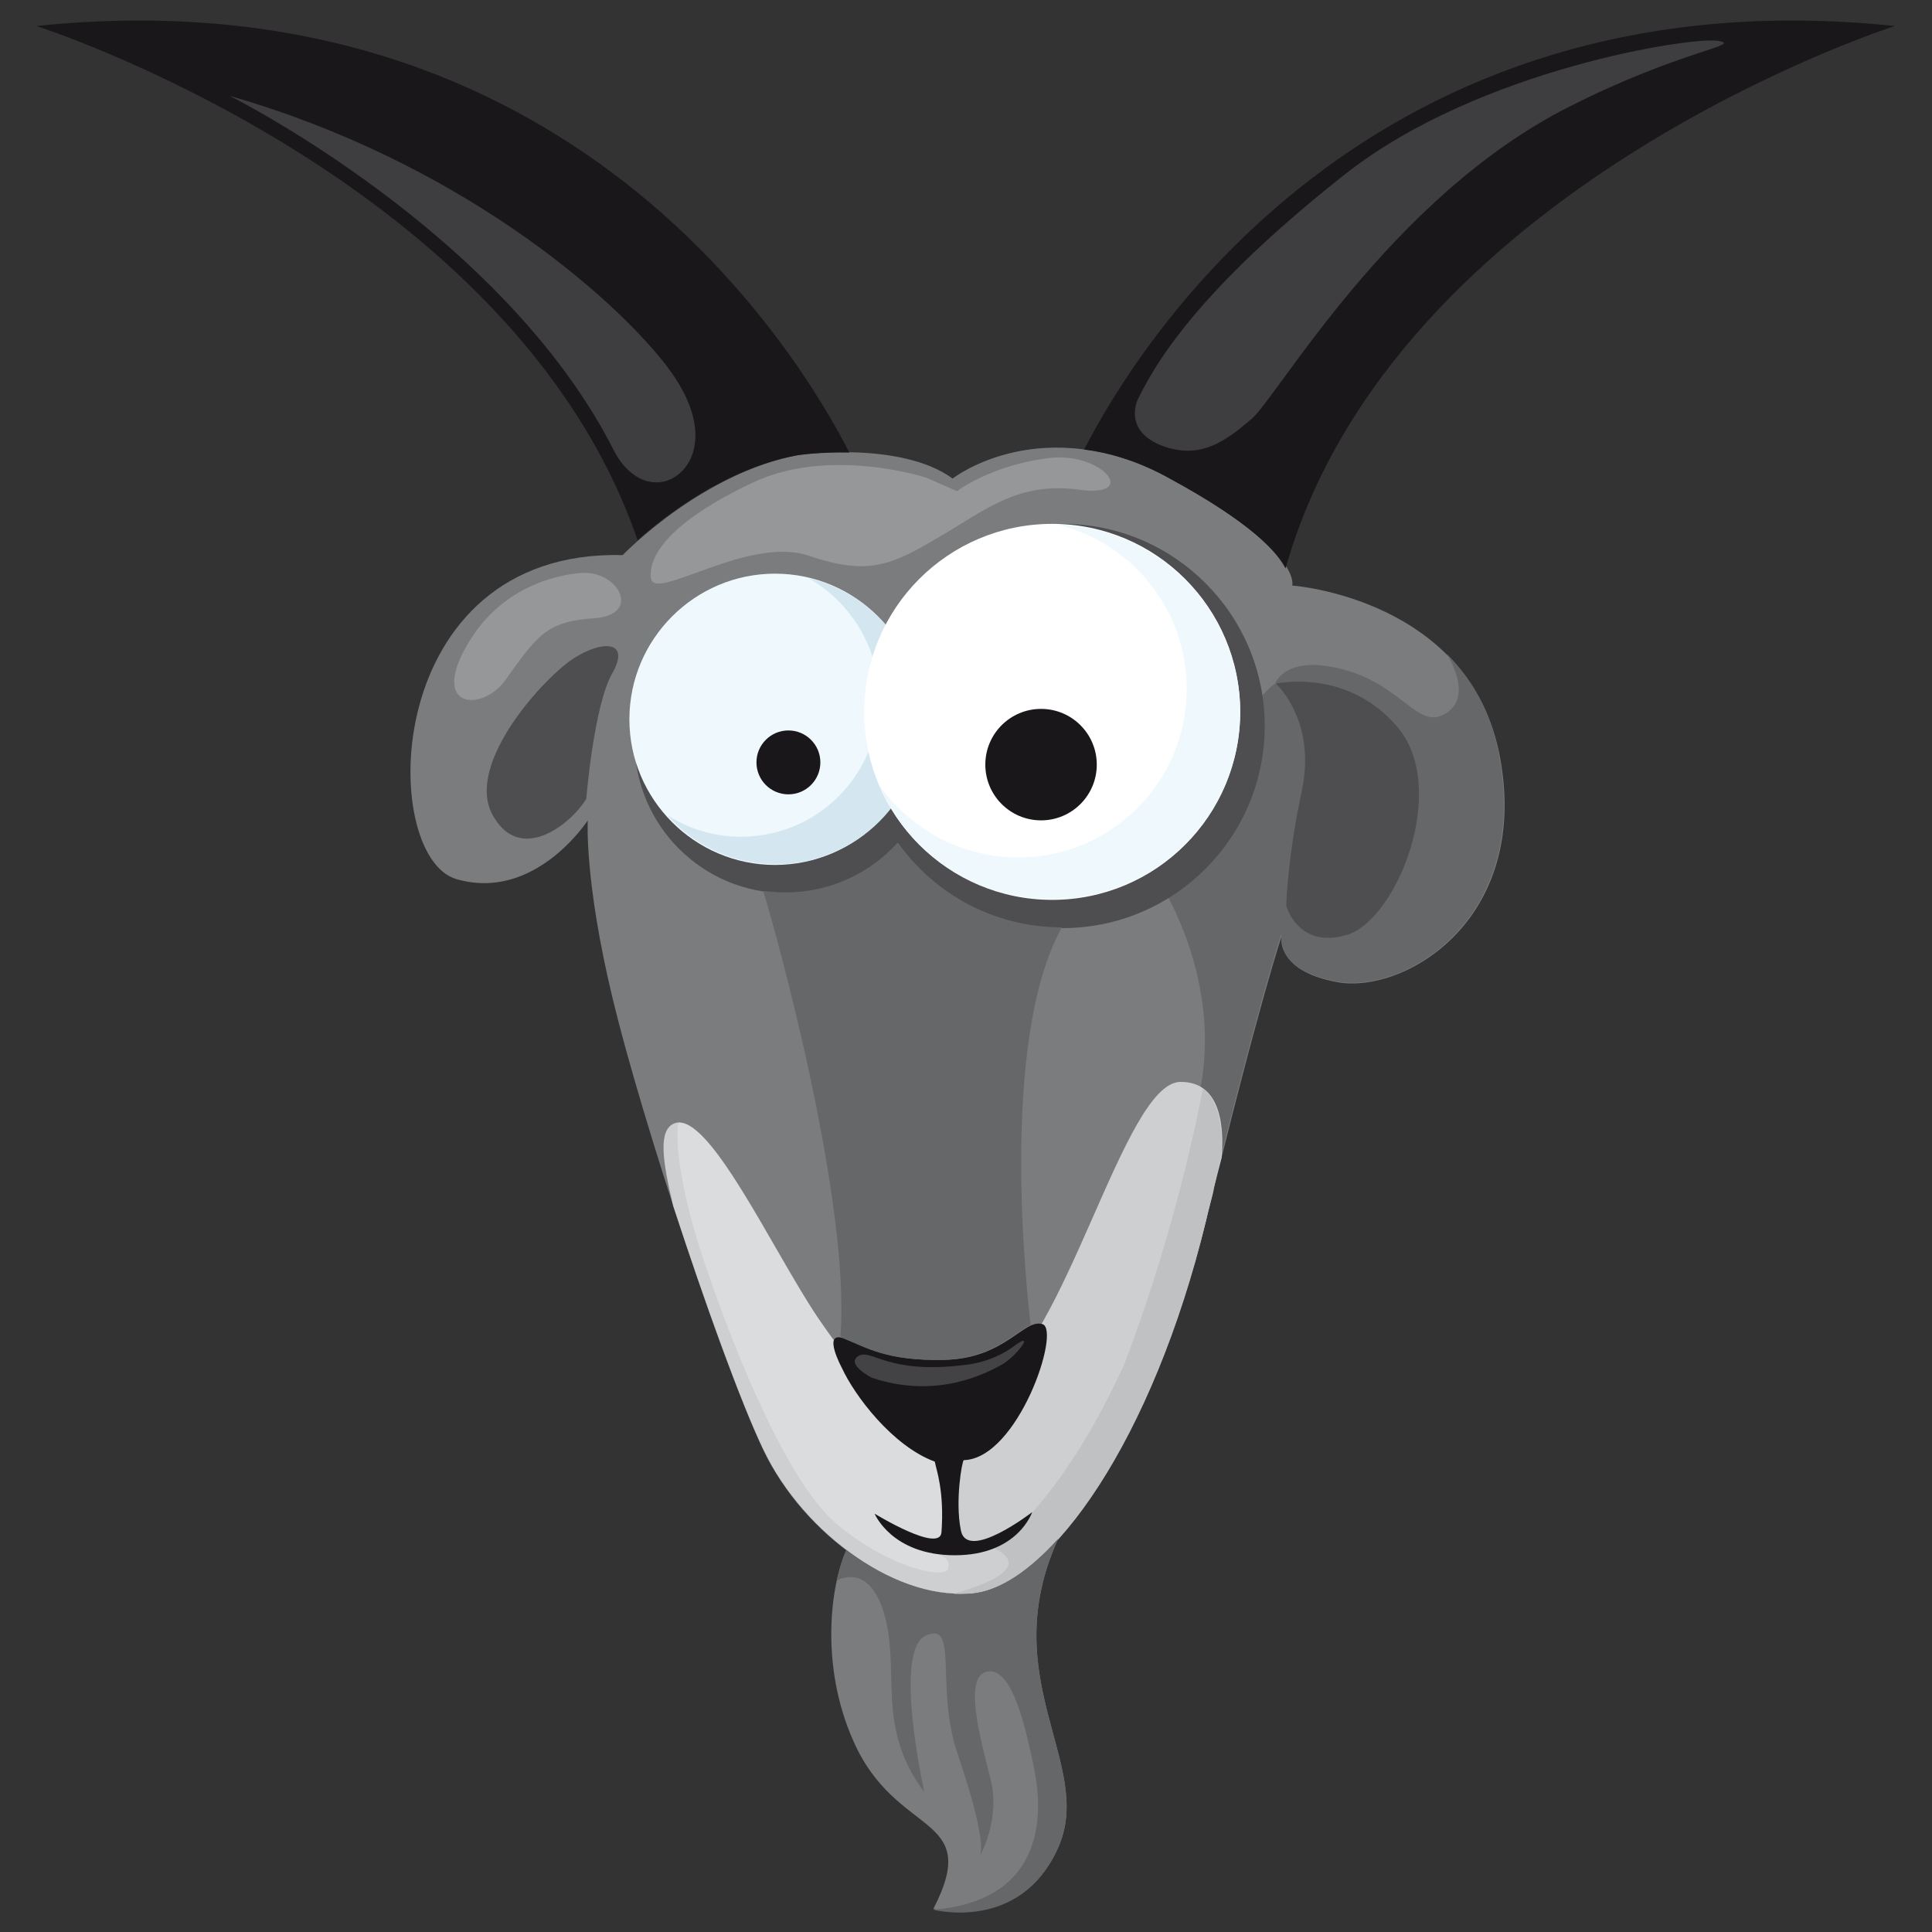<?xml version="1.0" encoding="utf-8"?>
<!-- Generator: Adobe Illustrator 17.1.0, SVG Export Plug-In . SVG Version: 6.00 Build 0)  -->
<!DOCTYPE svg PUBLIC "-//W3C//DTD SVG 1.1//EN" "http://www.w3.org/Graphics/SVG/1.1/DTD/svg11.dtd">
<svg version="1.1" id="Layer_1" xmlns="http://www.w3.org/2000/svg" xmlns:xlink="http://www.w3.org/1999/xlink" x="0px" y="0px"
	 width="260px" height="260px" viewBox="0 0 260 260" enable-background="new 0 0 260 260" xml:space="preserve">
<rect x="0" y="0" width="260" height="260" fill="#333333" stroke="none"/>
<g>
	<path fill="#7B7C7E" d="M107.6,61.2c0,0,13.6-1.9,20.6,3.2c0,0,12.1-9.5,29.7,0.2c17.5,9.7,16,14.2,16,14.2s24.1,1.7,28,23.3
		c3.9,21.7-12.8,31.6-21.8,30.1c-9-1.6-7.5-6.6-7.5-6.6s-3.1,9-10.3,38.7c-7.2,29.6-20.9,48.7-31,50.1c-10.1,1.4-23.1-7.7-28.6-19.3
		c-5.5-11.6-16.3-44.4-20.2-60.5c-3.9-16.1-3.4-24.2-3.4-24.2s-7.1,11-17.7,7.9c-10.5-3.1-10.3-44.4,22.4-43.6
		C83.9,74.6,94.5,63.6,107.6,61.2z"/>
	<path fill="#666769" d="M194.7,88c1.8,3,2.6,6.5-0.3,8.1c-3.6,2.1-5.7-3.9-13.6-6c-7.9-2.1-9.2,1.9-9.2,1.9
		c-5.6,3.7-15,27.7-15,27.7s8,12.7,4.8,27.5c-1.7,7.9-20.2,36.3-16.6,45c3.6,8.8-11.2,16-11.2,16c5.4,2.6-1.2,5-5.4,6.2
		c1,0.1,2,0,3-0.1c10.1-1.4,23.8-20.5,31-50.1c7.2-29.6,10.3-38.7,10.3-38.7s-1.5,5,7.5,6.6c9.1,1.6,25.7-8.4,21.8-30.1
		C200.8,95.9,198.1,91.4,194.7,88z"/>
	<path fill="#CDCFD0" d="M162.3,164.2c0.7-3,1.4-5.8,2.1-8.4c0.3-3.5,0.2-10.3-5.6-10.2c-7.6,0.2-15.3,35.2-25.9,41.2
		c-10.6,6-16.6-0.1-22.8-9.4c-6.2-9.3-14.9-28.2-19.4-26.2c-2.1,0.9-1.6,4.9-0.1,11.1c4.3,13.1,9,26.2,12.1,32.7
		c5.5,11.6,18.5,20.8,28.6,19.3C141.3,212.9,155,193.9,162.3,164.2z"/>
	<path fill="#DBDCDD" d="M126.4,209.3c2.4-10.5,1.1-15.3-3.5-17.7c-1.1-0.5-1.9-1.9-2.5-3.6c-3.8-1.8-7-5.8-10.3-10.6
		c-6-8.8-14.1-26.5-18.8-26.3c-0.6,3.1,0.8,10.7,3.2,17.9c3,9.1,10.7,29.8,18,36c7.3,6.2,14.8,7.5,15.1,6.1
		C128,209.6,126.4,209.3,126.4,209.3z"/>
	<path fill="#C0C1C2" d="M163.4,159.6c0.3-1.3,0.6-2.6,0.9-3.8c0.2-2.7,0.2-7.3-2.4-9.3c-0.1,0.1-3,17.2-10.6,37.1
		c-8.9,19.5-17.6,24.7-17.6,24.7c5.4,2.6-1.2,5-5.4,6.2c0.5,0,1,0,1.4,0c0.5,0,1,0,1.6-0.1c10.1-1.4,23.8-20.5,31-50.1
		c0.3-1.4,0.7-2.7,1-4C163.3,160,163.4,159.8,163.4,159.6z"/>
	<circle fill="#4E4E50" cx="105.8" cy="99.8" r="20.4"/>
	<path fill="#4E4E50" d="M170.2,97.7c0,15-12.2,27.2-27.2,27.2c-15,0-27.2-12.2-27.2-27.2c0-15,12.2-27.2,27.2-27.2
		C158,70.5,170.2,82.7,170.2,97.7z"/>
	<path fill="#1A171B" d="M129.3,205.9c-0.8-4,0.2-9.4,0.4-9.4c7.3-0.2,13.1-17.5,10.6-18.3c-2.5-0.8-5,4.6-13.1,4.8
		c-8.1,0.2-10.8-1.9-13.7-2.9c-2.9-1-0.2,4-0.2,4c1.7,3.7,6.8,10.5,12.5,12.6c0.2,1.1,1.3,3.9,0.9,9.5c-0.2,2.9-9-2.5-9-2.5
		s2.3,5.6,10.8,5.6c8.5,0,10.4-5.8,10.4-5.8S130.1,210.3,129.3,205.9z"/>
	<path fill="#1A171B" d="M157.4,64.4c10.9,5.9,14.5,9.9,15.6,12.1c14.6-51.5,82-73,82-73c-70.9-7.4-102,43.1-109.1,57
		C149.4,60.9,153.3,62.1,157.4,64.4z"/>
	<path fill="#1A171B" d="M85.8,72.7c3.8-3.4,11.9-9.6,21.3-11.4c0,0,3.1-0.5,7.2-0.4C107.7,48,76.8-4,4.9,3.5
		C4.9,3.5,69.1,24,85.8,72.7z"/>
	<path fill="#4E4E50" d="M78.9,107.5c0,0,1-12.5,3.5-16.9c2.5-4.4-1.3-4.5-5.2-2c-3.9,2.5-14.5,14-11,20.9
		C69.8,116.4,76.7,111.1,78.9,107.5z"/>
	<path fill="#4E4E50" d="M171.7,92c0,0,5.5,4.9,3.5,14.4c-2,9.4-2.1,15.5-2.1,15.5s1.6,5.9,8.2,3.9c6.6-2,13.7-19.4,6.9-27.8
		C181.4,89.8,171.7,92,171.7,92z"/>
	<path fill="#EFF8FD" d="M123.9,96.8c0,10.8-8.8,19.6-19.6,19.6c-10.8,0-19.6-8.8-19.6-19.6c0-10.8,8.8-19.6,19.6-19.6
		C115.1,77.2,123.9,86,123.9,96.8z"/>
	<path fill="#D4E7F0" d="M108.8,77.8c5.6,3.2,9.5,9.3,9.5,16.2c0,10.3-8.3,18.6-18.6,18.6c-3.7,0-7.1-1.1-9.9-2.9
		c3.6,4.1,8.8,6.6,14.7,6.6c10.8,0,19.6-8.8,19.6-19.6C123.9,87.5,117.4,79.8,108.8,77.8z"/>
	<circle fill="#1A171B" cx="106.1" cy="102.6" r="4.3"/>
	<circle fill="#FFFFFF" cx="141.6" cy="95.8" r="25.3"/>
	<path fill="#EFF8FD" d="M142.3,70.6c10,2.4,17.4,11.4,17.4,22.1c0,12.6-10.2,22.7-22.7,22.7c-7.7,0-14.6-3.9-18.7-9.8
		c3.8,9.1,12.8,15.4,23.3,15.4c14,0,25.3-11.3,25.3-25.3C166.8,82.1,155.9,71,142.3,70.6z"/>
	<circle fill="#1A171B" cx="140.1" cy="102.9" r="7.5"/>
	<path fill="#7B7C7E" d="M142.4,207.1c-3.9,4.3-7.7,6.8-11.1,7.3c-5.5,0.8-11.9-1.6-17.4-5.8c-2.1,4.6-3.6,15.4,0.9,25.6
		c5.8,13.3,17.5,9.7,10.8,22.7c0,0,11.7,3.1,16.8-8.3C147.4,237.5,133.8,226,142.4,207.1z"/>
	<path fill="#434345" d="M117.3,185.4c0,0-3.5-1.8-1.8-2.9c1.7-1.1,3.9,2.5,14.2,1.2c0,0,3.6-0.2,6.7-2.5c3.1-2.3,0.4,1.3-1.5,2.4
		C132.9,184.7,126.2,188.4,117.3,185.4z"/>
	<path fill="#666769" d="M142.4,207.1c-3.9,4.3-7.7,6.8-11.1,7.3c-5.5,0.8-11.9-1.6-17.4-5.8c-0.5,1.1-0.9,2.4-1.3,4.1
		c1.6-0.8,4.6-1.2,6.3,4.2c2.4,7.7-1.2,15.4,5.5,24.3c0,0-4.3-19.1,0.2-21.1c4.5-2,1.2,7.1,4.3,16c3,8.9,3.4,12.4,3,13.6
		c0,0,2.8-4.9,1.4-10.3c-1.4-5.5-3.6-13.6-0.6-14.4c3-0.8,4.9,5.1,6.5,13.2c1.6,8.1-0.1,17.7-13.6,18.8c0,0,11.7,3.1,16.8-8.3
		C147.4,237.5,133.8,226,142.4,207.1z"/>
	<path fill="#969799" d="M78.5,77.1c0,0-9.9,0.1-15.4,9.3c-5.5,9.1,1.9,9.5,5,5c4.2-5.9,5.5-7.8,11.9-8.2
		C86.4,82.7,83.2,76.9,78.5,77.1z"/>
	<path fill="#969799" d="M124.7,64.3c0,0-13.1-4.3-23.5,0.7c-10.4,4.9-14,9.5-13.6,12.8c0.4,3.3,13.1-5.8,21.3-3
		c8.2,2.8,11.3,1.1,17.6-2.6c6.3-3.7,10.6-7.4,18.7-6.3c8.1,1.1,3.3-4.9-3.6-4.3c-6.9,0.7-11.8,3.7-12.8,4.5
		C126.7,65.2,124.7,64.3,124.7,64.3z"/>
	<path fill="#666769" d="M113.1,179.8c0,0,0.2,0.2,0.6,0.4c2.8,1.1,5.6,3,13.4,2.8c6.5-0.2,9.4-3.7,11.6-4.7
		c-0.4-3.4-4.4-38,4.2-53.5c-9.1,0-17.2-4.5-22.1-11.4c-3.7,4.1-9.1,6.7-15.1,6.7c-1,0-2-0.1-3-0.2
		C104.5,125.6,114.5,161.9,113.1,179.8z"/>
	<path fill="#3E3D40" d="M153.1,53.8c0,0-2.1,4.3,3.6,6.3c5,1.7,8.3-0.8,11.7-3.7c3.5-2.9,18.6-29.8,42.7-42
		c15.2-7.7,23.6-8.3,20.1-8.9c-3.5-0.6-32.1,3.8-50,17.8C163.4,37.3,156.3,47.1,153.1,53.8z"/>
	<path fill="#3E3D40" d="M82.6,60.6c0,0,2.1,4.6,6.1,4.3c4-0.3,8.2-6.4,0.9-15.8c-7.3-9.4-28-27.4-58.7-36.2
		C30.9,12.9,67.7,31.2,82.6,60.6z"/>
</g>
</svg>
